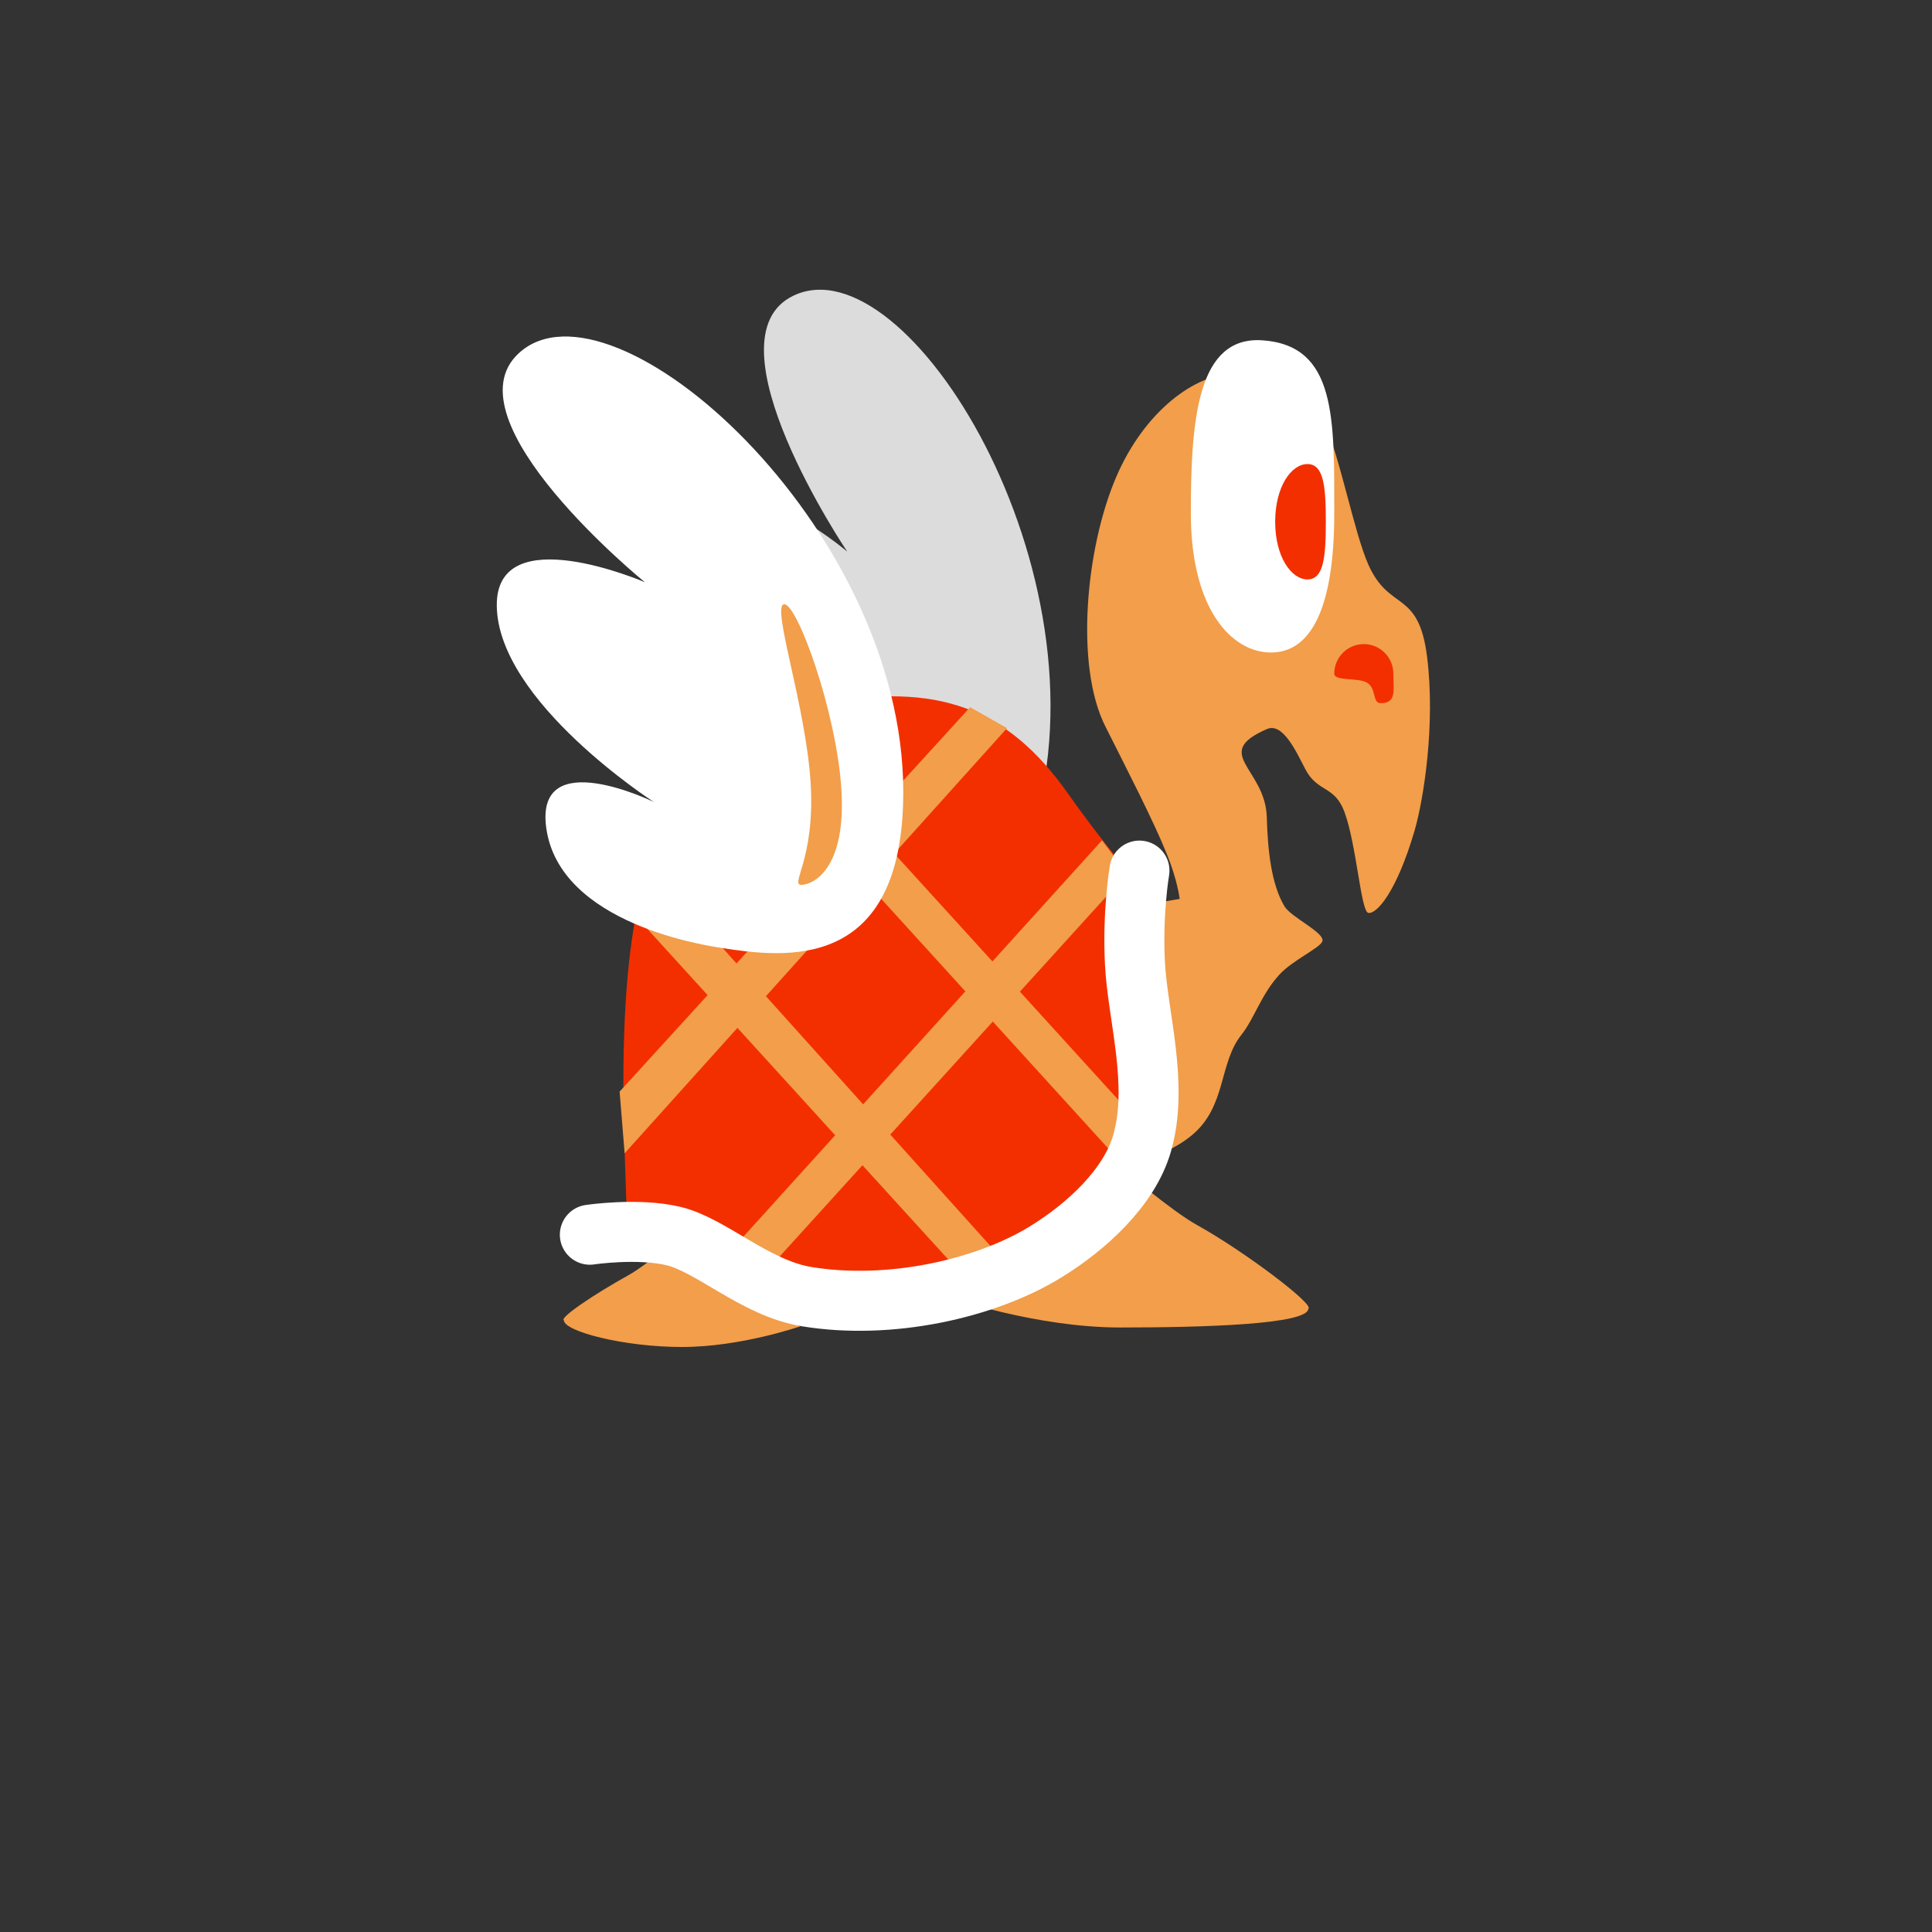 <svg version="1.1" xmlns="http://www.w3.org/2000/svg" xmlns:xlink="http://www.w3.org/1999/xlink" width="112.666" height="112.666" viewBox="0,0,112.666,112.666"><rect x="0" y="0" width="112.666" height="112.666" fill="#333333" stroke="none"/><g transform="translate(-183.667,-123.667)"><g data-paper-data="{&quot;isPaintingLayer&quot;:true}" fill-rule="nonzero" stroke-linejoin="miter" stroke-miterlimit="10" stroke-dasharray="" stroke-dashoffset="0" style="mix-blend-mode: normal"><path d="M183.667,236.333v-112.666h112.666v112.666z" data-paper-data="{&quot;index&quot;:null}" fill="none" stroke="none" stroke-width="0" stroke-linecap="butt"/><g><path d="M231.174,177.555c-0.733,-0.351 -8.724,-4.079 -7.772,-9.737c0.811,-4.819 6.433,0.423 6.433,0.423c0,0 -6.994,-8.25 -5.424,-13.614c1.441,-4.924 8.66,1.204 8.66,1.204c0,0 -8.369,-12.431 -3.128,-14.925c6.639,-3.159 18.508,16.148 13.982,31.01c-3.094,10.159 -9.532,7.183 -12.75,5.638z" fill="#dcdcdc" stroke="#000000" stroke-width="0" stroke-linecap="butt"/><g data-paper-data="{&quot;index&quot;:null}"><g data-paper-data="{&quot;index&quot;:null}" stroke="none" stroke-width="0" stroke-linecap="butt"><path d="M246.146,177.144l6.314,-1.055c0,0 -0.112,-1.047 -0.74,-2.599c-0.823,-2.036 -2.331,-4.94 -3.604,-7.484c-1.767,-3.53 -1.138,-10.37 0.642,-14.52c1.653,-3.855 4.624,-6.009 6.812,-6.009c2.337,0 3.976,-0.259 5.354,2.89c0.917,2.096 1.718,6.363 2.532,8.209c1.234,2.798 2.932,1.428 3.432,5.389c0.499,3.962 -0.21,8.374 -0.732,10.153c-1.049,3.579 -2.219,4.879 -2.699,4.785c-0.427,-0.083 -0.68,-3.949 -1.38,-5.868c-0.58,-1.59 -1.569,-1.126 -2.295,-2.524c-0.534,-1.029 -1.31,-2.729 -2.232,-2.328c-3.27,1.424 -0.089,2.29 -0.009,5.133c0.053,1.88 0.25,3.894 1.03,5.201c0.391,0.655 2.398,1.55 2.208,2.051c-0.144,0.382 -1.738,1.101 -2.5,1.932c-1.07,1.165 -1.452,2.547 -2.223,3.519c-1.32,1.663 -0.861,4.18 -2.894,5.858c-2.033,1.679 -5.527,2.138 -6.456,1.863z" data-paper-data="{&quot;index&quot;:null}" fill="#f29e4a"/><path d="M261.476,162.95c0,-0.951 0.771,-1.722 1.722,-1.722c0.951,0 1.722,0.771 1.722,1.722c0,0.951 0.209,1.722 -0.742,1.722c-0.495,0 -0.228,-0.863 -0.797,-1.197c-0.524,-0.308 -1.906,-0.069 -1.906,-0.525z" data-paper-data="{&quot;index&quot;:null}" fill="#f32f00"/><g data-paper-data="{&quot;index&quot;:null}"><path d="M257.293,143.513c4.296,0.301 4.183,4.516 4.183,10.087c0,5.571 -1.381,8.119 -3.69,8.119c-2.31,0 -4.675,-2.548 -4.675,-8.119c0,-5.571 0.412,-10.351 4.183,-10.087z" fill="#ffffff"/><path d="M259.915,150.729c0.951,0 1.069,1.326 1.069,3.364c0,2.038 -0.118,3.364 -1.069,3.364c-0.951,0 -1.885,-1.326 -1.885,-3.364c0,-2.038 0.933,-3.364 1.885,-3.364z" fill="#f32f00"/></g></g><path d="M230.339,201.011c0,0 -3.467,1.207 -6.894,1.207c-3.427,0 -6.871,-0.913 -6.894,-1.551c-0.283,-0.154 1.803,-1.548 3.764,-2.636c1.062,-0.589 3.131,-2.362 3.131,-2.362c0,0 0.971,1.66 2.013,2.483c2.002,1.582 4.881,2.86 4.881,2.86z" data-paper-data="{&quot;index&quot;:null}" fill="#f29e4a" stroke="none" stroke-width="0" stroke-linecap="butt"/><path d="M246.127,195.276c1.487,-1.175 2.873,-3.544 2.873,-3.544c0,0 2.953,2.53 4.469,3.372c2.798,1.553 6.897,4.664 6.493,4.884c-0.033,0.912 -6.07,1.093 -10.962,1.093c-4.892,0 -9.841,-1.722 -9.841,-1.722c0,0 4.11,-1.824 6.968,-4.083z" data-paper-data="{&quot;index&quot;:null}" fill="#f29e4a" stroke="none" stroke-width="0" stroke-linecap="butt"/><path d="M220.219,194.429c0,0 -0.2,-4.994 -0.2,-7.457c0,-10.599 1.477,-20.517 11.605,-22.304c6.657,-1.175 10.736,0.184 14.318,5.269c2.004,2.846 3.645,4.692 3.645,4.692c0,0 -0.248,5.125 -0.248,7.737c0,2.11 2.373,3.625 0.955,8.906c-0.771,2.87 -3.136,3.364 -5.123,4.701c-3.154,2.121 -6.716,4.124 -11.756,4.124z" data-paper-data="{&quot;index&quot;:null}" fill="#f32f00" stroke="none" stroke-width="NaN" stroke-linecap="butt"/><g data-paper-data="{&quot;index&quot;:null}" fill="#f29e4a" stroke="none" stroke-width="0" stroke-linecap="butt"><path d="M219.8,187.325l20.441,-22.418l2.151,1.222l-22.3,24.795z"/><path d="M225.165,197.831l22.767,-25.16l1.453,1.947l-22.637,24.953z"/></g><g data-paper-data="{&quot;index&quot;:null}" fill="#f29e4a" stroke="none" stroke-width="0" stroke-linecap="butt"><path d="M248.696,191.082l-22.283,-24.499l2.254,-1.002l21.612,23.761z"/><path d="M240.64,198.955l-20.03,-22.004l0.808,-2.885l20.804,23.15z"/></g><path d="M223.721,171.949c0.64,-1.418 2.985,-2.645 2.985,-2.645c0,0 -1.766,2.731 -2.347,4.156c-0.615,1.51 -1.247,4.665 -1.247,4.665c0,0 -0.631,-3.429 0.609,-6.177z" data-paper-data="{&quot;index&quot;:null}" fill="#ffffff" stroke="none" stroke-width="0" stroke-linecap="butt"/><path d="M250.115,174.437c0,0 -0.414,2.408 -0.263,5.395c0.157,3.108 1.412,7.054 0.414,10.514c-0.74,2.565 -3.223,4.861 -5.661,6.351c-3.472,2.121 -9.023,3.384 -13.897,2.585c-2.999,-0.492 -5.554,-3.005 -7.765,-3.533c-2.082,-0.498 -4.878,-0.079 -4.878,-0.079" data-paper-data="{&quot;index&quot;:null}" fill="none" stroke="#ffffff" stroke-width="3.5" stroke-linecap="round"/></g><g stroke="#000000" stroke-width="0" stroke-linecap="butt"><path d="M225.788,178.953c-0.803,-0.123 -9.534,-1.36 -10.272,-7.05c-0.628,-4.847 6.277,-1.469 6.277,-1.469c0,0 -9.094,-5.854 -9.156,-11.443c-0.056,-5.13 8.635,-1.371 8.635,-1.371c0,0 -11.627,-9.453 -7.34,-13.366c5.43,-4.956 22.41,10.055 22.41,25.591c0,10.62 -7.025,9.648 -10.554,9.109z" fill="#ffffff"/><path d="M232.732,169.688c0.287,4.518 -1.535,5.532 -2.299,5.58c-0.765,0.049 0.792,-1.453 0.505,-5.972c-0.287,-4.518 -2.309,-10.342 -1.545,-10.391c0.765,-0.049 3.052,6.264 3.339,10.782z" fill="#f29e4a"/></g></g></g></g></svg>